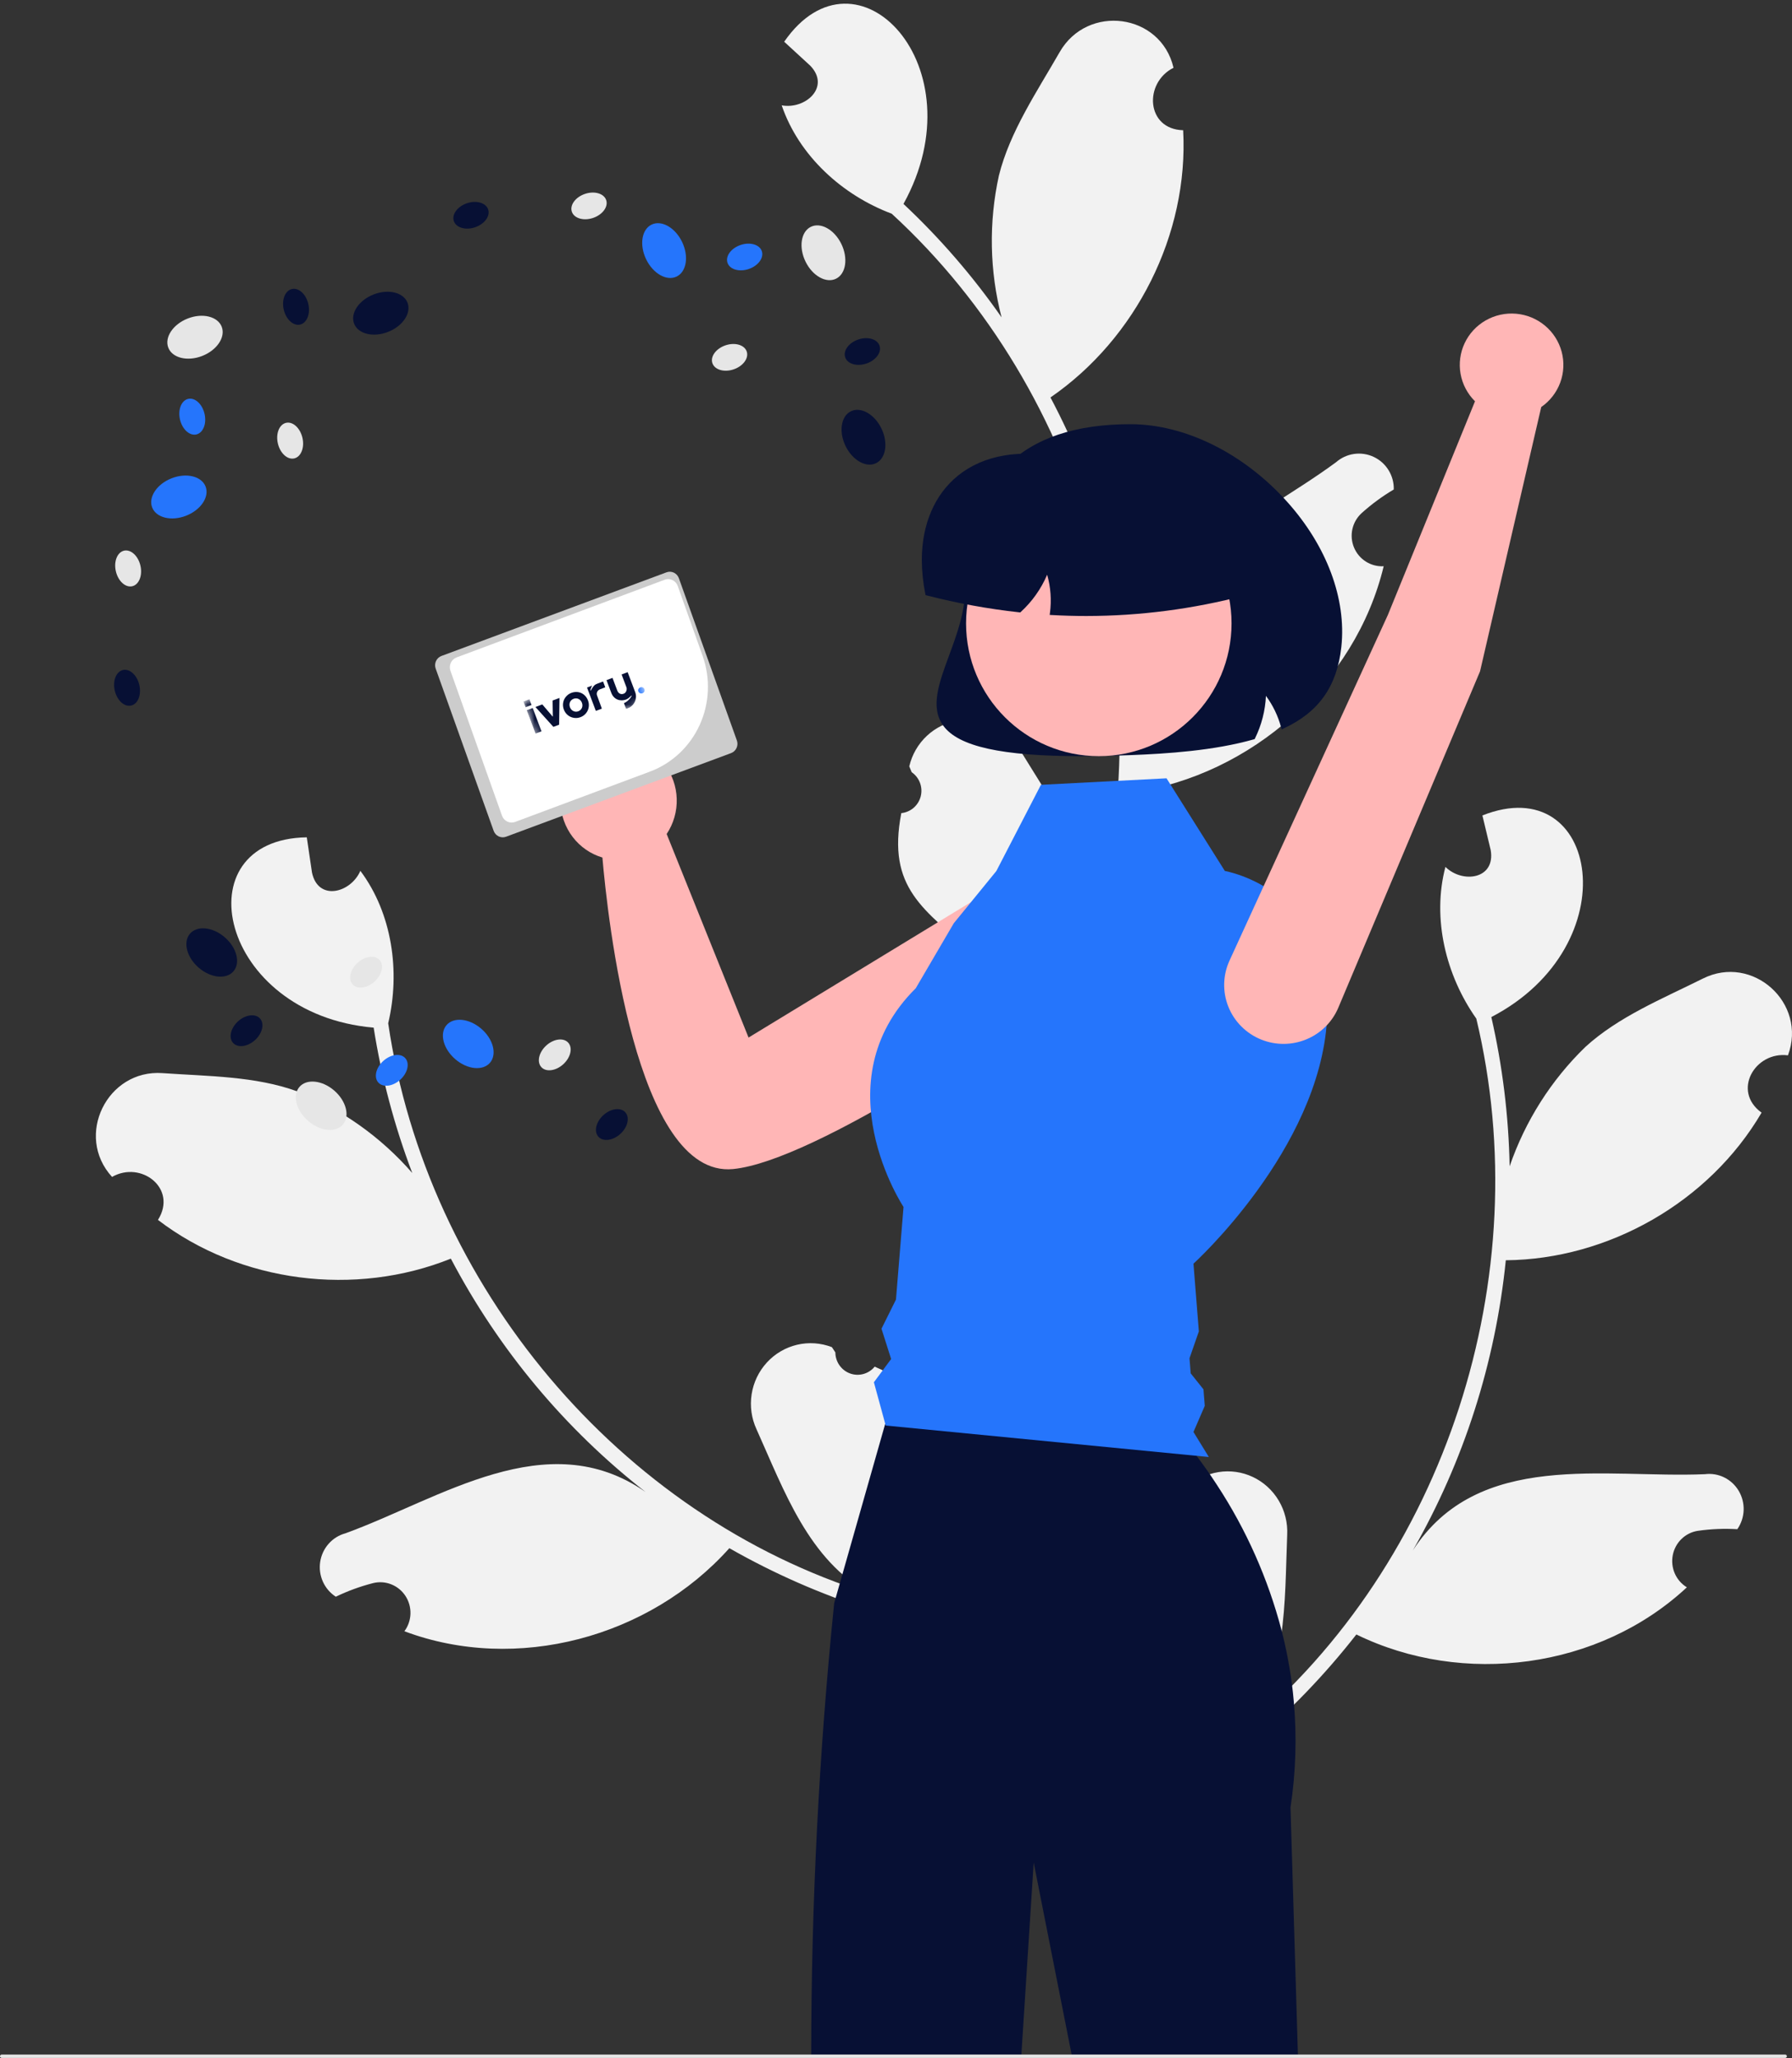 <svg width="243" height="279" viewBox="0 0 243 279" fill="none" xmlns="http://www.w3.org/2000/svg">
  <rect x="0" y="0" width="243" height="279" fill="#333333" stroke="none"/>
  <path
    d="M156.619 206.306C157.162 206.601 157.781 206.719 158.392 206.644C159.003 206.57 159.577 206.306 160.036 205.889C160.495 205.472 160.816 204.922 160.957 204.314C161.097 203.705 161.05 203.067 160.822 202.487C160.883 202.178 160.927 201.956 160.988 201.647C162.163 200.533 163.638 199.802 165.224 199.545C166.811 199.289 168.437 199.519 169.894 200.208C171.35 200.896 172.571 202.01 173.4 203.408C174.229 204.806 174.629 206.423 174.547 208.052C174.175 217.243 174.622 227.16 168.608 234.569C196.057 211.787 208.573 172.977 200.19 138.071C196.077 132.249 194.158 124.516 196.003 117.508C198.318 119.794 202.83 119.18 202.14 115.222C201.77 113.657 201.388 112.098 201.018 110.533C216.828 104.267 220.955 128.144 202.228 137.865C203.747 144.501 204.579 151.281 204.71 158.093C206.824 151.95 210.344 146.405 214.98 141.914C219.468 137.81 225.403 135.396 230.924 132.643C237.642 129.283 245.098 135.943 242.453 143.054C237.981 142.473 234.816 147.902 238.875 150.82C231.747 162.979 218.079 170.707 204.192 170.83C202.788 184.704 198.488 198.114 191.579 210.168C200.451 196.467 217.619 200.411 231.186 199.828C232.086 199.712 233 199.866 233.816 200.269C234.632 200.672 235.315 201.308 235.781 202.098C236.247 202.889 236.477 203.8 236.442 204.721C236.407 205.642 236.109 206.532 235.584 207.284C233.799 207.178 232.008 207.252 230.238 207.505C229.405 207.63 228.631 208.014 228.021 208.604C227.412 209.193 226.997 209.96 226.833 210.799C226.67 211.638 226.765 212.507 227.107 213.289C227.449 214.07 228.021 214.724 228.744 215.163C216.842 226.245 198.4 228.627 183.925 221.555C179.646 227.03 174.818 232.039 169.519 236.5L148 226.082C148.037 225.801 148.085 225.517 148.13 225.241C150.062 226.332 152.118 227.179 154.253 227.763C151.957 218.875 149.399 213.668 156.618 206.306H156.619Z"
    fill="#F2F2F2" />
  <path
    d="M118.609 185.252C118.214 185.733 117.683 186.08 117.086 186.245C116.49 186.41 115.858 186.386 115.276 186.176C114.694 185.965 114.19 185.578 113.832 185.068C113.475 184.558 113.28 183.949 113.276 183.323C113.104 183.06 112.98 182.871 112.808 182.608C111.301 182.027 109.656 181.914 108.085 182.285C106.514 182.655 105.088 183.492 103.99 184.689C102.892 185.885 102.172 187.387 101.922 189C101.672 190.614 101.904 192.266 102.588 193.745C106.361 202.122 109.644 211.485 118 216.047C83.976 205.455 57.863 174.279 52.641 138.708C54.295 131.735 53.196 123.831 48.867 118.042C47.567 121.049 43.141 122.21 42.306 118.276C42.067 116.684 41.841 115.092 41.602 113.5C24.562 113.754 29.627 137.469 50.669 139.299C51.731 146.033 53.486 152.636 55.904 159.001C51.647 154.118 46.306 150.328 40.32 147.942C34.615 145.859 28.196 145.897 22.034 145.462C14.533 144.924 10.083 153.957 15.195 159.533C19.137 157.28 24.105 161.099 21.419 165.36C32.583 173.897 48.176 175.82 61.136 170.609C67.616 182.931 76.616 193.713 87.536 202.237C74.177 192.939 59.681 203.178 46.846 207.84C45.966 208.078 45.173 208.57 44.565 209.257C43.956 209.944 43.559 210.795 43.42 211.706C43.281 212.618 43.407 213.55 43.783 214.391C44.159 215.231 44.768 215.942 45.537 216.438C47.157 215.655 48.85 215.037 50.591 214.592C51.412 214.389 52.275 214.448 53.062 214.761C53.849 215.074 54.521 215.626 54.986 216.34C55.451 217.055 55.686 217.898 55.659 218.753C55.632 219.609 55.345 220.435 54.836 221.118C70.038 226.827 88.078 221.963 98.901 209.858C104.923 213.292 111.281 216.083 117.873 218.187L134 200.278C133.861 200.032 133.71 199.787 133.566 199.548C132.176 201.3 130.579 202.874 128.812 204.234C127.632 195.115 128.069 189.308 118.61 185.252L118.609 185.252Z"
    fill="#F2F2F2" />
  <path
    d="M122.219 110.22C122.838 110.157 123.423 109.905 123.894 109.497C124.365 109.089 124.7 108.546 124.854 107.941C125.007 107.335 124.972 106.697 124.752 106.113C124.533 105.528 124.14 105.026 123.626 104.673C123.506 104.383 123.42 104.174 123.3 103.883C123.667 102.295 124.499 100.853 125.687 99.743C126.876 98.632 128.368 97.904 129.971 97.65C131.575 97.397 133.217 97.63 134.688 98.32C136.159 99.011 137.391 100.126 138.226 101.524C143.012 109.358 148.887 117.331 147.952 126.879C158.34 92.451 147.312 53.177 120.918 28.967C114.239 26.465 108.34 21.136 106 14.28C109.21 14.867 112.654 11.804 109.88 8.911C108.702 7.823 107.516 6.746 106.338 5.657C116.124 -8.486 132.83 8.983 122.513 27.643C127.469 32.288 131.927 37.441 135.816 43.017C134.182 36.725 134.059 30.135 135.456 23.786C136.944 17.842 140.583 12.482 143.687 7.074C147.459 0.486 157.408 1.792 159.133 9.186C155.059 11.235 155.416 17.529 160.439 17.653C161.204 31.772 154.026 45.916 142.446 53.875C148.963 66.178 152.795 79.734 153.686 93.641C153.528 77.257 170.117 70.815 181.174 62.654C181.865 62.049 182.716 61.659 183.624 61.532C184.532 61.405 185.457 61.545 186.287 61.937C187.117 62.329 187.815 62.955 188.296 63.739C188.778 64.522 189.022 65.43 188.998 66.35C187.442 67.272 185.981 68.347 184.637 69.558C184.008 70.134 183.571 70.89 183.387 71.724C183.203 72.558 183.28 73.429 183.608 74.217C183.936 75.005 184.499 75.673 185.219 76.127C185.939 76.582 186.782 76.801 187.631 76.756C183.795 92.682 169.646 105.093 153.583 107.418C153.03 114.381 151.758 121.267 149.788 127.966L125.958 131.5C125.834 131.247 125.717 130.984 125.601 130.729C127.827 130.541 130.022 130.08 132.136 129.357C125.28 123.283 120.247 120.412 122.219 110.22L122.219 110.22Z"
    fill="#F2F2F2" />
  <path
    d="M146.595 102.5C135.805 102.5 129.952 101.181 127.908 98.365C126.105 95.881 127.314 92.604 128.714 88.809C129.72 86.081 130.86 82.989 130.86 79.929C130.86 65.046 138.404 57.5 153.283 57.5C160.685 57.5 168.633 61.434 174.544 68.022C179.918 74.012 182.595 81.181 181.889 87.691C181.31 93.03 178.825 96.54 174.071 98.74L173.793 98.869L173.714 98.573C173.303 97.041 172.608 95.599 171.665 94.324C171.573 96.326 171.069 98.287 170.183 100.085L170.133 100.188L170.023 100.219C164.642 101.752 158.255 102.168 153.292 102.358C150.877 102.452 148.645 102.499 146.595 102.5Z"
    fill="#071034" />
  <path
    d="M149.57 122.902C149.156 121.664 148.459 120.544 147.535 119.636C146.611 118.728 145.488 118.057 144.259 117.679C143.03 117.301 141.73 117.227 140.467 117.463C139.204 117.699 138.014 118.238 136.997 119.036L101.506 140.642L90.4 113.05C91.338 111.649 91.816 109.981 91.766 108.286C91.715 106.59 91.139 104.955 90.119 103.614C89.1 102.273 87.689 101.295 86.09 100.82C84.491 100.346 82.785 100.4 81.218 100.973C79.65 101.547 78.301 102.611 77.365 104.014C76.428 105.416 75.952 107.085 76.004 108.78C76.056 110.475 76.634 112.11 77.655 113.45C78.677 114.79 80.088 115.766 81.688 116.239C82.373 124.195 86.177 159.758 99.411 158.466C110.534 157.379 138.159 138.646 146.739 132.151C148.112 131.113 149.126 129.658 149.634 127.996C150.143 126.334 150.12 124.55 149.57 122.902Z"
    fill="#FFB6B6" />
  <path
    d="M176 278.5H145.317L140.171 252.472L138.502 278.5H110C110.011 258.06 111.052 237.634 113.118 217.303L113.471 216.072L114.029 214.103L114.383 212.867L120.281 192.145L120.747 190.5H156.263C158.307 192.464 160.192 194.594 161.9 196.87C162.478 197.624 163.083 198.441 163.702 199.321C164.132 199.944 164.578 200.599 165.023 201.285C168.98 207.313 171.939 213.967 173.778 220.98V220.986C174.09 222.185 174.367 223.413 174.607 224.668V224.673C174.822 225.789 175.012 226.92 175.16 228.078C175.273 228.921 175.37 229.775 175.442 230.64C175.869 235.428 175.719 240.251 174.996 245.002L176 278.5Z"
    fill="#071034" />
  <path
    d="M27.419 48.25C29.421 47.47 30.606 45.7 30.067 44.297C29.528 42.895 27.469 42.39 25.468 43.171C23.466 43.951 22.281 45.721 22.82 47.124C23.358 48.526 25.418 49.031 27.419 48.25Z"
    fill="#E6E6E6" />
  <path
    d="M52.614 44.992C54.616 44.212 55.801 42.442 55.262 41.039C54.724 39.637 52.664 39.133 50.663 39.913C48.661 40.694 47.476 42.463 48.015 43.866C48.554 45.269 50.613 45.773 52.614 44.992Z"
    fill="#071034" />
  <path
    d="M25.232 69.908C27.233 69.128 28.419 67.358 27.88 65.955C27.341 64.553 25.281 64.049 23.28 64.829C21.279 65.609 20.093 67.379 20.632 68.782C21.171 70.184 23.23 70.689 25.232 69.908Z"
    fill="#2575FC" />
  <path
    d="M17.942 79.463C18.86 79.244 19.351 77.988 19.039 76.659C18.727 75.329 17.729 74.429 16.811 74.647C15.893 74.867 15.402 76.122 15.714 77.452C16.026 78.781 17.024 79.682 17.942 79.463Z"
    fill="#E6E6E6" />
  <path
    d="M17.794 95.638C18.712 95.419 19.203 94.163 18.891 92.834C18.578 91.504 17.581 90.603 16.663 90.822C15.744 91.041 15.253 92.297 15.566 93.626C15.878 94.956 16.876 95.856 17.794 95.638Z"
    fill="#071034" />
  <path
    d="M39.911 62.135C40.829 61.916 41.32 60.66 41.008 59.331C40.695 58.001 39.698 57.1 38.78 57.319C37.861 57.538 37.37 58.794 37.683 60.123C37.995 61.453 38.993 62.354 39.911 62.135Z"
    fill="#E6E6E6" />
  <path
    d="M26.637 58.888C27.556 58.669 28.047 57.413 27.734 56.084C27.422 54.754 26.424 53.853 25.506 54.072C24.588 54.291 24.097 55.547 24.409 56.876C24.722 58.206 25.719 59.106 26.637 58.888Z"
    fill="#2575FC" />
  <path
    d="M40.708 43.994C41.626 43.775 42.117 42.52 41.805 41.19C41.492 39.86 40.495 38.96 39.577 39.179C38.658 39.398 38.167 40.653 38.48 41.983C38.792 43.312 39.79 44.213 40.708 43.994Z"
    fill="#071034" />
  <path
    d="M46.51 152.422C47.478 151.277 46.937 149.212 45.303 147.811C43.669 146.409 41.56 146.202 40.592 147.347C39.624 148.492 40.165 150.557 41.799 151.958C43.433 153.36 45.542 153.567 46.51 152.422Z"
    fill="#E6E6E6" />
  <path
    d="M31.67 131.649C32.638 130.503 32.097 128.439 30.463 127.037C28.829 125.636 26.72 125.428 25.752 126.574C24.785 127.719 25.325 129.784 26.959 131.185C28.593 132.586 30.702 132.794 31.67 131.649Z"
    fill="#071034" />
  <path
    d="M66.455 144.045C67.423 142.9 66.883 140.835 65.248 139.434C63.614 138.032 61.505 137.825 60.537 138.97C59.57 140.115 60.11 142.18 61.744 143.581C63.378 144.983 65.488 145.19 66.455 144.045Z"
    fill="#2575FC" />
  <path
    d="M76.365 144.274C77.377 143.364 77.688 142.052 77.06 141.343C76.431 140.633 75.102 140.796 74.09 141.706C73.078 142.616 72.767 143.928 73.395 144.638C74.024 145.347 75.353 145.184 76.365 144.274Z"
    fill="#E6E6E6" />
  <path
    d="M84.107 153.716C85.119 152.806 85.43 151.493 84.802 150.784C84.174 150.075 82.844 150.238 81.832 151.147C80.82 152.057 80.509 153.37 81.138 154.079C81.766 154.788 83.096 154.625 84.107 153.716Z"
    fill="#071034" />
  <path
    d="M50.779 133.064C51.791 132.154 52.102 130.842 51.474 130.133C50.846 129.423 49.516 129.586 48.504 130.496C47.492 131.406 47.181 132.718 47.809 133.428C48.438 134.137 49.767 133.974 50.779 133.064Z"
    fill="#E6E6E6" />
  <path
    d="M54.264 146.368C55.276 145.458 55.586 144.146 54.958 143.436C54.33 142.727 53 142.89 51.988 143.8C50.977 144.71 50.666 146.022 51.294 146.731C51.922 147.44 53.252 147.278 54.264 146.368Z"
    fill="#2575FC" />
  <path
    d="M34.568 140.998C35.58 140.088 35.891 138.775 35.263 138.066C34.635 137.357 33.305 137.52 32.293 138.43C31.281 139.34 30.97 140.652 31.599 141.361C32.227 142.07 33.556 141.908 34.568 140.998Z"
    fill="#071034" />
  <path
    d="M113.375 37.776C114.715 37.112 115.033 35.002 114.086 33.061C113.139 31.121 111.285 30.087 109.945 30.75C108.606 31.414 108.287 33.525 109.234 35.465C110.181 37.405 112.035 38.44 113.375 37.776Z"
    fill="#E6E6E6" />
  <path
    d="M118.805 62.78C120.144 62.116 120.463 60.005 119.515 58.065C118.568 56.125 116.715 55.09 115.375 55.754C114.035 56.418 113.717 58.529 114.664 60.469C115.611 62.409 117.465 63.444 118.805 62.78Z"
    fill="#071034" />
  <path
    d="M91.769 37.48C93.109 36.816 93.427 34.706 92.48 32.766C91.533 30.825 89.679 29.791 88.34 30.454C87 31.118 86.682 33.229 87.629 35.169C88.576 37.109 90.43 38.144 91.769 37.48Z"
    fill="#2575FC" />
  <path
    d="M80.41 29.545C81.698 29.115 82.501 28.035 82.204 27.133C81.907 26.231 80.622 25.848 79.335 26.278C78.047 26.708 77.245 27.788 77.541 28.69C77.838 29.593 79.123 29.975 80.41 29.545Z"
    fill="#E6E6E6" />
  <path
    d="M64.406 30.813C65.694 30.383 66.497 29.303 66.2 28.401C65.903 27.498 64.618 27.116 63.331 27.546C62.044 27.976 61.241 29.056 61.538 29.958C61.835 30.86 63.119 31.243 64.406 30.813Z"
    fill="#071034" />
  <path
    d="M99.469 50.073C100.756 49.643 101.559 48.563 101.262 47.66C100.965 46.758 99.681 46.375 98.394 46.805C97.106 47.235 96.303 48.315 96.6 49.218C96.897 50.12 98.181 50.503 99.469 50.073Z"
    fill="#E6E6E6" />
  <path
    d="M101.516 36.469C102.803 36.039 103.606 34.959 103.309 34.057C103.012 33.155 101.728 32.772 100.44 33.202C99.153 33.632 98.35 34.712 98.647 35.614C98.944 36.516 100.228 36.899 101.516 36.469Z"
    fill="#2575FC" />
  <path
    d="M117.477 49.282C118.764 48.852 119.567 47.772 119.27 46.869C118.973 45.967 117.689 45.584 116.401 46.014C115.114 46.444 114.311 47.524 114.608 48.427C114.905 49.329 116.189 49.712 117.477 49.282Z"
    fill="#071034" />
  <path
    d="M141.151 106.382L158.184 105.5L166.095 118.064C166.095 118.064 180.981 120.565 179.949 138.194C178.917 155.824 161.838 171.293 161.838 171.293L162.568 180.474L161.3 184.115L161.462 186.16L163.192 188.325L163.37 190.564L161.838 194.108L163.922 197.5L120.104 193.233L118.502 187.367L120.839 184.217L119.533 180.108L121.496 176.156L122.52 163.602C122.52 163.602 111.322 146.695 124.177 133.961L129.336 125.146L135.108 118.068L141.151 106.382Z"
    fill="#2575FC" />
  <path
    d="M149 102.5C158.941 102.5 167 94.441 167 84.5C167 74.559 158.941 66.5 149 66.5C139.059 66.5 131 74.559 131 84.5C131 94.441 139.059 102.5 149 102.5Z"
    fill="#FFB6B6" />
  <path
    d="M147.304 83.5C145.741 83.5 144.18 83.456 142.62 83.368L142.341 83.352L142.377 83.075C142.607 81.343 142.478 79.582 141.997 77.903C141.181 79.815 139.967 81.531 138.436 82.937L138.349 83.016L138.233 83.004C133.995 82.54 129.795 81.773 125.666 80.71L125.508 80.669L125.477 80.509C125.168 78.993 125.009 77.451 125 75.904C125 71.073 126.75 67.006 129.928 64.453C133.388 61.675 138.346 60.82 143.896 62.046H161.642C163.592 62.048 165.463 62.825 166.842 64.205C168.222 65.586 168.998 67.458 169 69.411V80.659L168.806 80.71C161.787 82.556 154.561 83.494 147.304 83.5Z"
    fill="#071034" />
  <path
    d="M59.861 88.917C59.535 89.039 59.269 89.287 59.123 89.609C58.976 89.93 58.96 90.297 59.079 90.63L66.942 112.622C67.061 112.955 67.305 113.225 67.62 113.375C67.935 113.524 68.295 113.541 68.622 113.42L99.139 102.083C99.465 101.961 99.731 101.712 99.877 101.391C100.024 101.07 100.04 100.703 99.921 100.37L92.058 78.378C91.939 78.045 91.695 77.775 91.38 77.625C91.065 77.475 90.705 77.459 90.378 77.58L59.861 88.917Z"
    fill="#CCCCCC" />
  <path
    d="M88.156 104.583L69.846 111.415C69.501 111.543 69.121 111.526 68.789 111.367C68.457 111.209 68.2 110.922 68.074 110.57L61.083 90.931C60.958 90.578 60.975 90.189 61.129 89.849C61.284 89.509 61.564 89.245 61.909 89.116L90.132 78.585C90.477 78.457 90.857 78.474 91.189 78.632C91.521 78.791 91.779 79.078 91.905 79.43L95.282 88.92C96.362 91.964 96.219 95.323 94.883 98.26C93.547 101.196 91.128 103.47 88.156 104.583Z"
    fill="white" />
  <g clip-path="url(#clip0_4794_137537)">
    <mask id="mask0_4794_137537" style="mask-type:luminance" maskUnits="userSpaceOnUse" x="70"
      y="89" width="18" height="12">
      <path d="M85.889 89.451L70.961 95.08L73.036 100.583L87.964 94.954L85.889 89.451Z"
        fill="white" />
    </mask>
    <g mask="url(#mask0_4794_137537)">
      <path
        d="M73.414 99.14L72.624 99.437C72.615 99.441 72.605 99.436 72.601 99.427L71.42 96.296C71.417 96.287 71.421 96.276 71.431 96.273L72.221 95.975C72.23 95.972 72.24 95.976 72.243 95.985L73.424 99.117C73.427 99.126 73.423 99.136 73.414 99.14Z"
        fill="#071034" />
      <path
        d="M75.025 98.513L72.622 95.852C72.614 95.843 72.618 95.829 72.629 95.825L73.525 95.487C73.532 95.485 73.54 95.487 73.544 95.492L74.937 97.124C74.948 97.136 74.969 97.129 74.968 97.112L74.934 94.968C74.934 94.961 74.939 94.954 74.945 94.952L75.844 94.613C75.855 94.609 75.867 94.617 75.867 94.628L75.82 98.213C75.82 98.226 75.812 98.237 75.801 98.241L75.058 98.521C75.046 98.526 75.033 98.522 75.025 98.513Z"
        fill="#071034" />
      <path
        d="M79.735 94.952C79.823 95.185 79.862 95.418 79.851 95.65C79.841 95.883 79.79 96.101 79.697 96.303C79.605 96.505 79.475 96.686 79.309 96.845C79.142 97.004 78.945 97.126 78.718 97.212C78.492 97.297 78.264 97.335 78.034 97.326C77.804 97.316 77.587 97.266 77.383 97.176C77.179 97.086 76.996 96.956 76.835 96.788C76.674 96.619 76.549 96.419 76.461 96.186C76.372 95.95 76.333 95.715 76.342 95.481C76.352 95.247 76.404 95.029 76.497 94.826C76.591 94.624 76.721 94.444 76.888 94.286C77.055 94.127 77.251 94.006 77.477 93.921C77.704 93.835 77.932 93.794 78.16 93.798C78.388 93.801 78.603 93.848 78.805 93.936C79.007 94.025 79.189 94.154 79.351 94.325C79.513 94.495 79.641 94.704 79.735 94.952ZM78.912 95.263C78.864 95.134 78.798 95.027 78.716 94.939C78.635 94.852 78.542 94.785 78.441 94.738C78.338 94.691 78.231 94.666 78.117 94.664C78.003 94.661 77.89 94.681 77.779 94.723C77.667 94.765 77.569 94.825 77.486 94.902C77.402 94.979 77.338 95.068 77.293 95.17C77.248 95.272 77.225 95.383 77.222 95.503C77.219 95.622 77.242 95.746 77.29 95.874C77.335 95.994 77.399 96.098 77.479 96.185C77.56 96.272 77.651 96.339 77.752 96.388C77.853 96.436 77.962 96.463 78.077 96.469C78.192 96.476 78.305 96.458 78.417 96.416C78.529 96.374 78.626 96.314 78.71 96.236C78.793 96.158 78.858 96.068 78.904 95.966C78.95 95.865 78.975 95.754 78.978 95.633C78.981 95.512 78.96 95.389 78.912 95.263Z"
        fill="#071034" />
      <path
        d="M85.094 91.118L84.306 91.415C84.297 91.419 84.292 91.429 84.295 91.438L84.938 93.143C84.969 93.226 84.984 93.313 84.982 93.403C84.979 93.494 84.962 93.581 84.929 93.664C84.897 93.747 84.85 93.821 84.79 93.888C84.729 93.954 84.657 94.003 84.573 94.034C84.488 94.067 84.402 94.083 84.317 94.084C84.232 94.085 84.151 94.069 84.075 94.034C83.998 94 83.928 93.948 83.864 93.878C83.8 93.808 83.747 93.718 83.705 93.608L83.062 91.902C83.059 91.894 83.049 91.889 83.04 91.893L82.259 92.187C82.249 92.191 82.245 92.201 82.248 92.209L82.891 93.915C82.975 94.137 83.088 94.325 83.231 94.475C83.373 94.626 83.534 94.74 83.711 94.816C83.889 94.892 84.078 94.931 84.277 94.933C84.427 94.935 84.577 94.915 84.727 94.873C84.774 94.861 84.819 94.849 84.862 94.837C84.866 94.834 84.877 94.832 84.88 94.83C85.168 94.722 85.383 94.506 85.478 94.414C85.518 94.376 85.542 94.358 85.602 94.3C85.623 94.282 85.647 94.264 85.661 94.284C85.674 94.306 85.639 94.366 85.613 94.408C85.484 94.621 85.42 94.69 85.42 94.69C85.239 94.884 85.119 95.013 84.917 95.145C84.885 95.166 84.781 95.232 84.625 95.301C84.616 95.305 84.611 95.315 84.615 95.324L84.903 96.087C84.906 96.097 84.917 96.101 84.926 96.098L85.098 96.035C85.324 95.95 85.519 95.829 85.686 95.671C85.852 95.513 85.982 95.334 86.077 95.135C86.171 94.935 86.225 94.723 86.239 94.499C86.252 94.275 86.219 94.053 86.138 93.833L85.118 91.128C85.115 91.119 85.104 91.114 85.094 91.118Z"
        fill="#071034" />
      <path
        d="M81.745 92.388L81.057 92.648C81.021 92.661 80.986 92.676 80.952 92.692C80.706 92.8 80.657 92.834 80.491 93.016C80.361 93.167 80.263 93.346 80.217 93.425C80.187 93.475 80.168 93.5 80.124 93.576C80.107 93.6 80.088 93.626 80.067 93.611C80.047 93.595 80.064 93.526 80.078 93.477C80.147 93.23 80.192 93.143 80.192 93.143C80.224 93.081 80.253 93.024 80.282 92.971C80.289 92.957 80.276 92.942 80.261 92.948L79.634 93.184C79.616 93.191 79.607 93.21 79.614 93.228L80.785 96.334C80.791 96.351 80.811 96.36 80.829 96.353L81.581 96.07C81.599 96.063 81.609 96.044 81.602 96.026L80.963 94.274C80.931 94.191 80.918 94.106 80.922 94.021C80.926 93.935 80.945 93.855 80.981 93.779C81.017 93.704 81.066 93.636 81.13 93.577C81.194 93.517 81.269 93.471 81.355 93.439L82.044 93.179C82.062 93.172 82.071 93.153 82.064 93.136L81.79 92.407C81.783 92.39 81.763 92.381 81.745 92.388Z"
        fill="#071034" />
      <path d="M71.78 94.77L70.961 95.079L71.261 95.875L72.08 95.566L71.78 94.77Z"
        fill="#071034" />
      <path
        d="M87.124 93.969C87.35 93.884 87.467 93.636 87.384 93.416C87.301 93.196 87.05 93.087 86.824 93.173C86.597 93.258 86.481 93.505 86.564 93.725C86.647 93.945 86.898 94.054 87.124 93.969Z"
        fill="#2575FC" />
    </g>
  </g>
  <path
    d="M200.699 90.997L181.469 136.618C180.648 138.549 179.095 140.082 177.144 140.887C175.194 141.692 173.002 141.705 171.042 140.922C170.028 140.517 169.108 139.911 168.338 139.142C167.567 138.373 166.963 137.457 166.562 136.449C166.161 135.441 165.971 134.362 166.004 133.279C166.037 132.196 166.292 131.131 166.753 130.148L188.194 83.366L200.014 54.395C198.993 53.386 198.31 52.089 198.058 50.68C197.806 49.272 197.997 47.821 198.606 46.525C199.215 45.228 200.212 44.149 201.461 43.434C202.71 42.719 204.151 42.402 205.588 42.527C207.025 42.651 208.388 43.212 209.493 44.131C210.598 45.051 211.39 46.286 211.762 47.667C212.134 49.049 212.069 50.511 211.574 51.854C211.079 53.197 210.179 54.357 208.996 55.175L200.699 90.997Z"
    fill="#FFB6B6" />
  <path
    d="M242.078 278.956H0.228C0.167 278.956 0.109 278.932 0.067 278.889C0.024 278.847 0 278.789 0 278.728C0 278.668 0.024 278.61 0.067 278.567C0.109 278.524 0.167 278.5 0.228 278.5H242.078C242.138 278.5 242.196 278.524 242.239 278.567C242.282 278.61 242.306 278.668 242.306 278.728C242.306 278.789 242.282 278.847 242.239 278.889C242.196 278.932 242.138 278.956 242.078 278.956Z"
    fill="#E6E6E6" />
  <defs>
    <clipPath id="clip0_4794_137537">
      <rect width="16" height="5.881" fill="white"
        transform="translate(70.961 95.08) rotate(-20.66)" />
    </clipPath>
  </defs>
</svg>
  